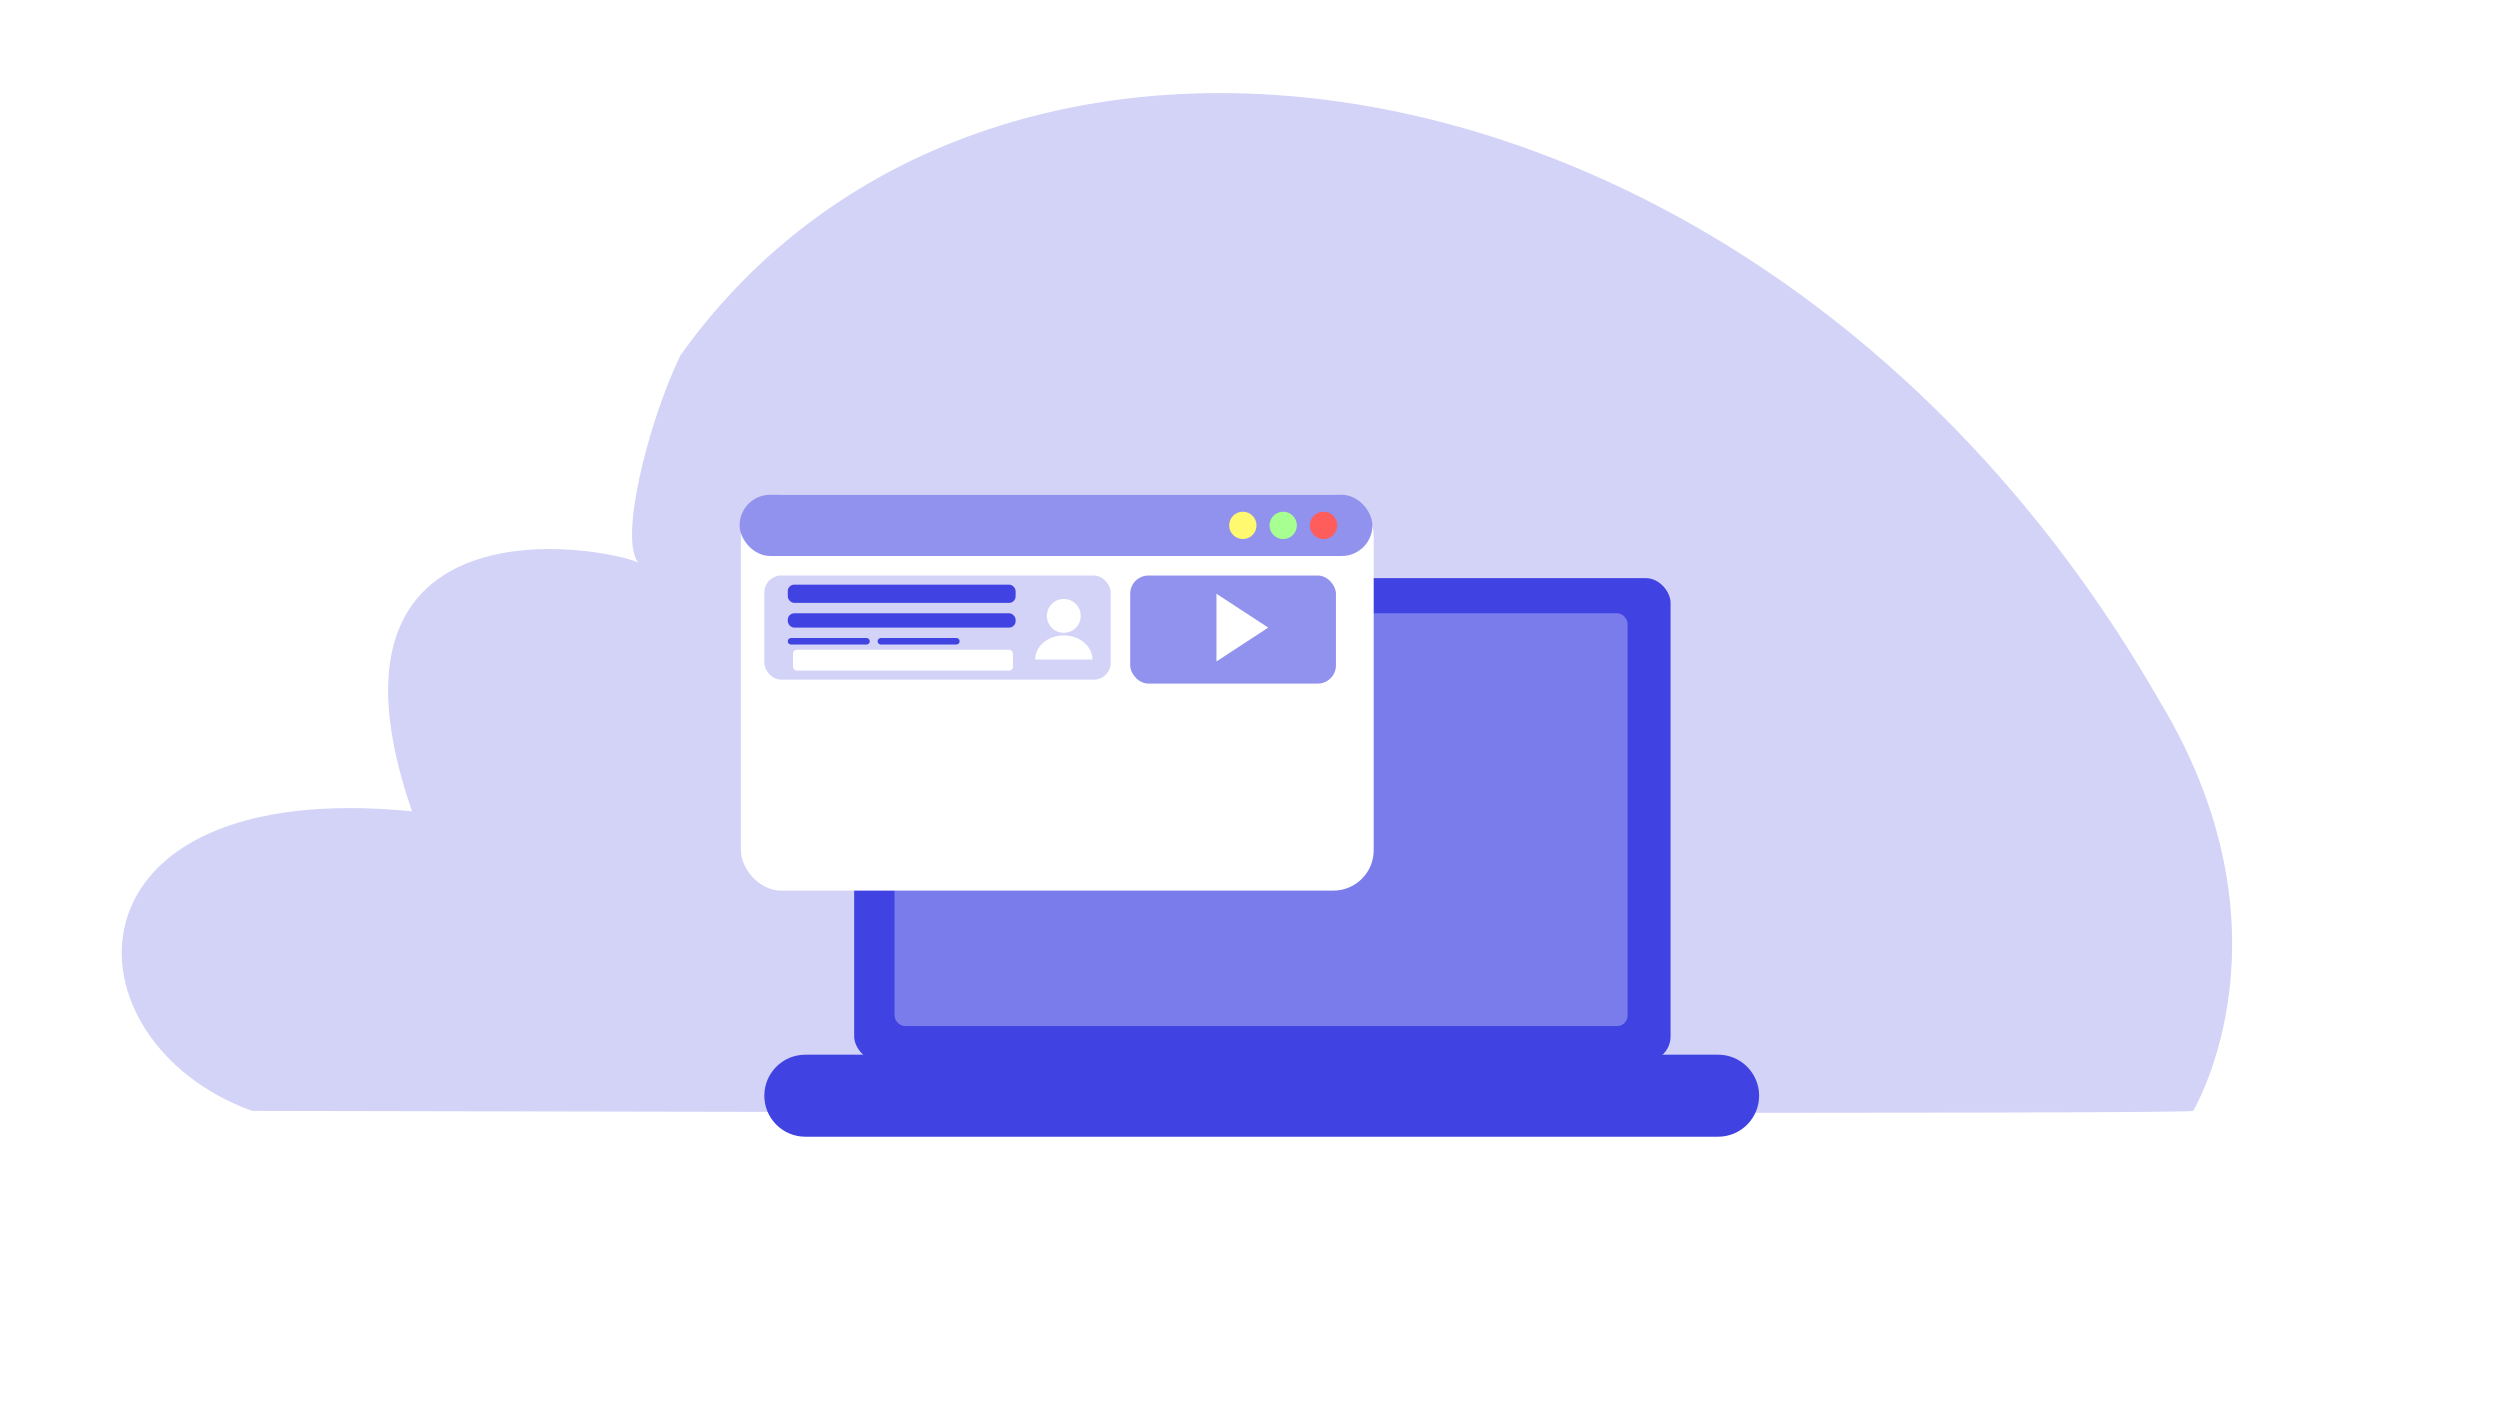 <svg width="1920" height="1080" viewBox="0 0 1920 1080" fill="none" xmlns="http://www.w3.org/2000/svg">
<rect width="1920" height="1080" fill="white"/>
<path d="M523 273.187C763.642 -64.838 1361.61 22.896 1657.64 537.834C1764.9 714.685 1685.77 849.223 1684.14 852.652C1682.83 855.395 681.098 853.795 193.643 852.652C46.643 799.152 42.31 596.218 317.143 623.651C232.217 379.005 464.44 419.823 491.931 433.222C474.464 418.4 498.237 324.172 523 273.187Z" fill="#D3D3F8" stroke="#D3D3F8"/>
<rect x="656" y="444" width="627" height="371" rx="19" fill="#4042E2"/>
<rect x="687" y="471" width="563" height="317" rx="8" fill="#7A7CEB"/>
<path d="M587 841.5C587 824.103 601.103 810 618.5 810H1319.5C1336.9 810 1351 824.103 1351 841.5C1351 858.897 1336.9 873 1319.5 873H618.5C601.103 873 587 858.897 587 841.5Z" fill="#4042E2"/>
<rect x="569" y="380" width="486" height="304" rx="31" fill="white"/>
<rect x="568" y="380" width="486" height="47" rx="23.5" fill="#9092EE"/>
<circle cx="954.5" cy="403.5" r="10.5" fill="#FFF96F"/>
<circle cx="985.5" cy="403.5" r="10.5" fill="#A7FF91"/>
<circle cx="1016.5" cy="403.5" r="10.5" fill="#FF5C5C"/>
<rect x="587" y="442" width="266" height="80" rx="13" fill="#D3D3F8"/>
<circle cx="817" cy="473" r="13" fill="white"/>
<path d="M839 506.5C839 504.071 838.431 501.665 837.325 499.42C836.22 497.176 834.599 495.136 832.556 493.419C830.513 491.701 828.088 490.338 825.419 489.408C822.75 488.479 819.889 488 817 488C814.111 488 811.25 488.479 808.581 489.408C805.912 490.338 803.487 491.701 801.444 493.419C799.401 495.136 797.78 497.176 796.675 499.42C795.569 501.665 795 504.071 795 506.5L817 506.5H839Z" fill="white"/>
<rect x="605" y="449" width="175" height="14" rx="5" fill="#4042E2"/>
<rect x="605" y="471" width="175" height="11" rx="5" fill="#4042E2"/>
<path d="M605 492.5C605 491.119 606.119 490 607.5 490H665.5C666.881 490 668 491.119 668 492.5C668 493.881 666.881 495 665.5 495H607.5C606.119 495 605 493.881 605 492.5Z" fill="#4042E2"/>
<path d="M674 492.5C674 491.119 675.119 490 676.5 490H734.5C735.881 490 737 491.119 737 492.5C737 493.881 735.881 495 734.5 495H676.5C675.119 495 674 493.881 674 492.5Z" fill="#4042E2"/>
<rect x="609" y="499" width="169" height="16" rx="3" fill="white"/>
<rect x="868" y="442" width="158" height="83" rx="14" fill="#9092EE"/>
<path d="M974 482L934.25 507.981V456.019L974 482Z" fill="white"/>
</svg>

